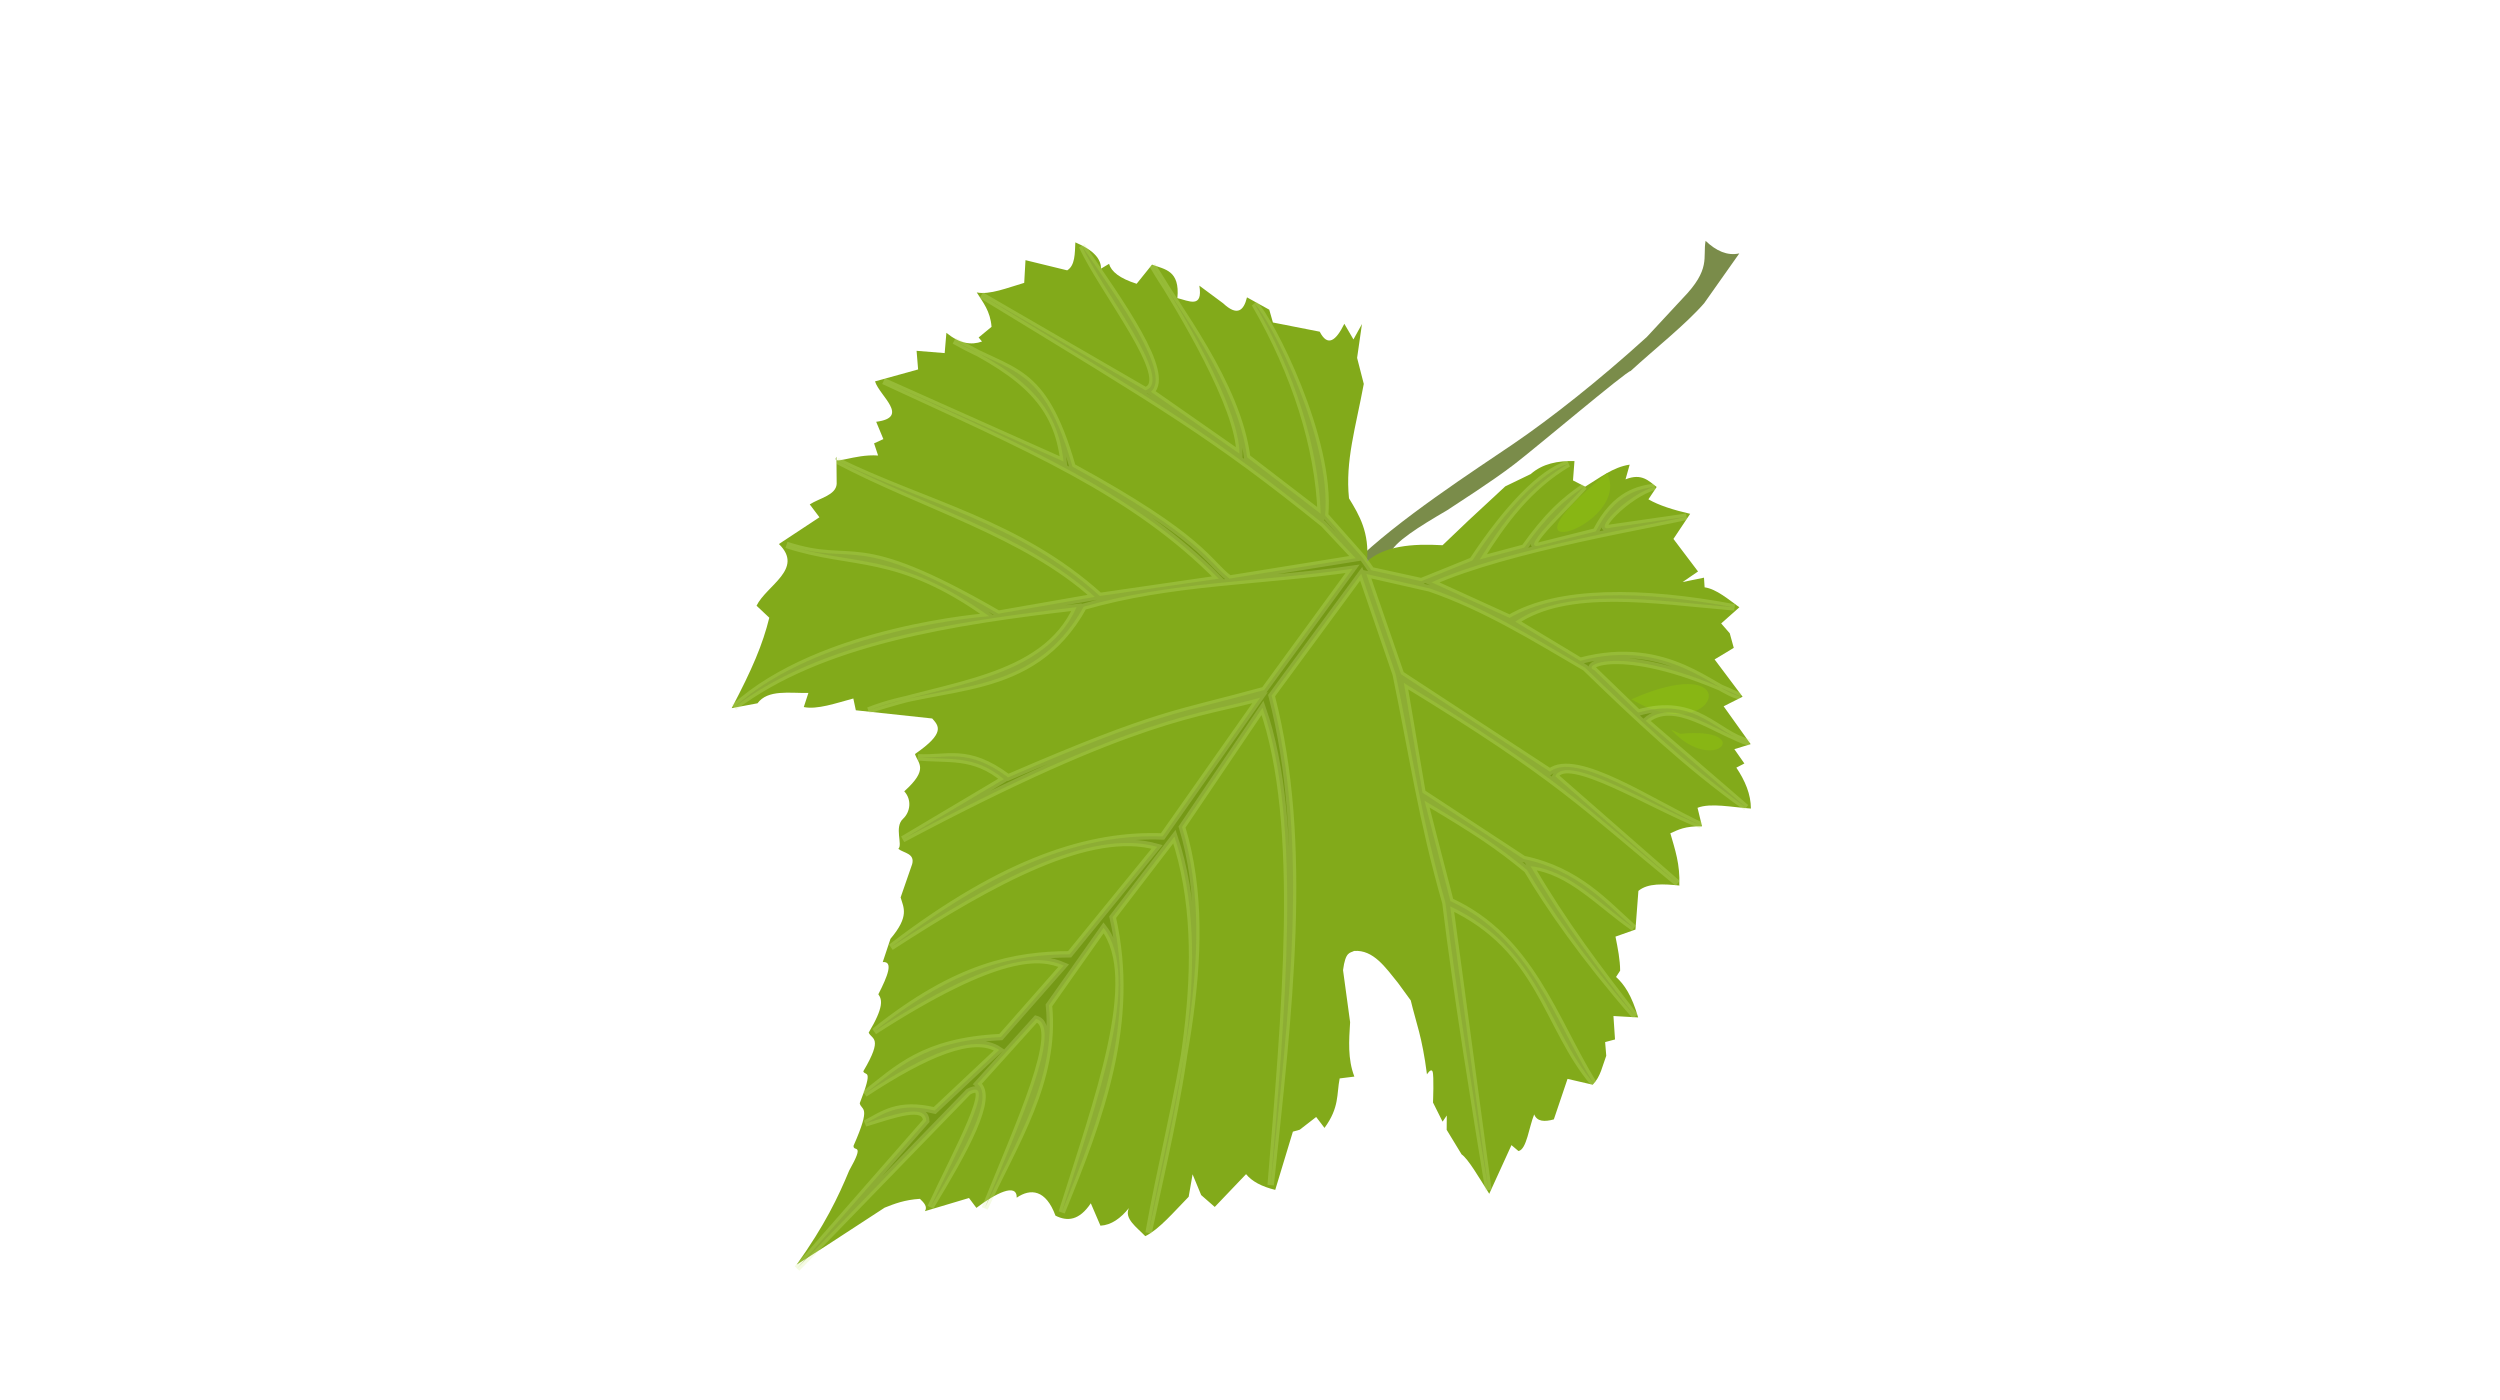 <svg version="1.1" id="Layer_1" xmlns="http://www.w3.org/2000/svg" xmlns:xlink="http://www.w3.org/1999/xlink" viewBox="0 0 768 430" enable-background="new 0 0 768 430" xml:space="preserve">
<filter  id="k">
	<feGaussianBlur  stdDeviation="1.052"></feGaussianBlur>
</filter>
<filter  width="1.475" height="1.699" id="h" y="-.349" x="-.238">
	<feGaussianBlur  stdDeviation="2.202"></feGaussianBlur>
</filter>
<filter  width="1.414" height="1.349" id="g" y="-.175" x="-.207">
	<feGaussianBlur  stdDeviation="2.202"></feGaussianBlur>
</filter>
<filter  width="1.897" height="1.293" id="e" y="-.146" x="-.448">
	<feGaussianBlur  stdDeviation="2.202"></feGaussianBlur>
</filter>
<g transform="translate(-399.66 -262.25)">
	<path fill="#7A8C4A" d="M933.974,340.1c-3.673,0.796-7.099-0.747-10.36-3.864c-0.921,5.198,1.755,8.644-7.058,17.688
		l-11.001,11.852c-14.829,13.468-29.458,24.967-40.949,32.805c-11.493,7.838-35.858,23.534-49.133,36.753
		c8.894,11.699,12.027,8.333,11.192-2.906c1.13-3.575,8.885-8.355,17.571-13.439c3.276-2.199,13.557-8.698,20.582-14.084
		c6.793-5.207,34.589-28.718,35.762-28.683c7.585-6.947,16.863-14.257,22.584-20.807L933.974,340.1z"/>
	<path fill="#82AA1A" d="M819.596,434.708c0.783-8.855-2.328-14.157-5.526-19.378c-1.18-11.501,2.055-21.726,4.542-35.141
		l-2.049-7.998l1.494-10.404l-2.62,4.739l-2.799-4.81c-2.577,5.233-5.112,7.197-7.562,2.427l-14.376-2.825l-1.126-3.935l-6.84-3.79
		c-1.018,4.183-3.046,5.832-7.328,1.829L768.099,350c1.164,7.172-3.292,4.638-6.746,3.832c0.819-8.559-3.895-8.809-7.787-10.292
		l-4.73,5.886c-5.213-1.652-7.796-3.734-8.474-6.125l-2.438,1.46c-0.085-2.762-1.862-5.473-7.916-8.056
		c-0.159,3.455-0.073,7.12-2.507,8.596l-12.809-3.128l-0.395,6.975c-5.121,1.495-10.625,3.751-14.581,2.936
		c1.912,3.06,4.17,5.714,4.546,10.57l-3.962,3.272l1.035,1.238c-3.271,1.174-6.844,0.685-10.941-2.672l-0.527,6.228l-8.629-0.697
		l0.467,5.72l-13.232,3.664c1.337,4.458,10.894,11.052,0.354,12.42l2.208,5.316l-2.859,1.308l1.237,3.733
		c-7.352-0.532-14.471,3.313-12.798,0.374l0.076,8.343c-0.225,3.475-5.239,4.349-8.271,6.299l2.979,3.958l-12.454,8.218
		c7.837,7.648-3.856,12.732-6.871,18.955l3.917,3.683c-2.021,8.224-5.235,15.774-11.555,27.786l7.934-1.497
		c3.157-4.295,9.805-3.083,15.626-3.172l-1.408,4.329c4.139,0.842,9.84-1.192,15.216-2.629l0.771,3.619l23.458,2.521
		c1.99,2.239,4.178,4.406-5.292,10.912c0.902,2.89,4.404,4.571-3.292,11.46c2.388,2.58,1.867,6.37-0.381,8.454
		c-2.771,2.569-0.01,7.935-1.443,9.234c1.731,1.32,5.122,1.382,4.258,4.669l-3.548,10.243c0.9,3.146,2.776,5.739-3.123,12.725
		l-2.371,7.141c3.345-0.314,1.532,4.276-1.349,9.883c1.168,1.621,1.754,3.864-2.963,11.774c0.913,2.157,4.603,1.289-1.66,11.886
		c0.531,1.646,3.306-1.412-1.094,9.816c0.522,2.413,3.697,0.374-1.904,13.068c-0.114,2.078,3.686-1.294-1.342,7.625
		c-3.363,8.099-7.478,16.771-16.133,28.898l8.771-5.61l18.256-11.901c3.017-1.197,6.032-2.397,10.843-2.716
		c1.293,1.222,2.399,2.454,1.527,3.793l13.551-4.048l2.271,3.032c5.866-4.463,12.471-7.795,12.391-3.132
		c4.248-2.942,8.966-2.487,11.902,5.524c3.667,1.842,7.301,1.506,10.857-3.804l2.958,6.885c3.369-0.191,6.202-2.28,8.743-5.404
		c-1.524,3.209,2.369,5.853,5.036,8.623c4.26-2.08,8.833-7.528,13.325-12.103l1.198-6.896l2.642,6.377l4.171,3.644l9.618-10.075
		c1.805,2.227,4.819,3.824,8.961,4.834l5.423-17.891l2.102-0.59l5.049-3.913l2.561,3.357c4.648-6.356,3.688-10.378,4.66-15.204
		l4.515-0.561c-2.084-5.432-1.654-11.08-1.307-16.721l-2.175-15.982c0.765-5.842,2.149-5.2,3.407-5.902
		c5.913-0.399,9.575,4.997,13.466,9.809l3.933,5.399c1.676,7.062,3.467,10.976,4.976,22.718c0,0,1.231-2.025,1.716-0.881
		c0.484,1.15,0.139,9.521,0.139,9.521l2.939,5.88l1.292-1.896l-0.032,4.404l4.589,7.548c1.981,1.327,5.368,7.137,8.491,12.108
		l6.823-14.954l2.156,1.825c2.528-0.501,3.233-7.45,4.826-11.262c0.878,2.216,3.149,2.337,6.036,1.532l4.207-12.445l7.734,1.795
		c2.463-2.525,2.985-5.841,4.159-8.894l-0.343-4.205l3.036-0.809l-0.482-7.198l7.586,0.435c-1.943-6.755-4.29-10.189-6.783-12.431
		l1.253-1.941c-0.004-3.31-0.716-6.881-1.43-10.453l6.137-2.17l0.905-11.879c2.896-2.432,7.732-2.153,12.739-1.632l-0.177-0.082
		c0.301-6.393-1.341-11.082-2.745-15.976c2.378-1.074,4.484-2.263,9.731-2.134l-1.382-5.701c4.008-1.58,10.65-0.162,16.397,0.235
		c-0.007-4.382-1.773-8.539-4.473-12.573l2.466-1.278l-3.075-4.396l5.008-1.547l-8.301-11.621l5.824-2.942l-8.603-11.461
		l5.891-3.551l-1.231-4.472l-2.635-3.029l5.59-4.966c-3.169-2.266-7.078-5.655-10.677-6.127l-0.197-2.97l-6.572,1.347l4.743-3.249
		l-7.554-9.999l5.141-7.714c-5.11-1.179-9.61-2.581-12.822-4.454l2.533-3.796c-2.484-1.87-4.587-4.335-9.568-2.333l1.267-4.52
		c-5.109,0.742-9.254,4.1-13.655,6.76l-3.754-1.916l0.455-5.953c-5.108-0.102-9.783,0.785-13.437,4l-7.816,3.777l-11.273,10.457
		l-7.994,7.627C833.359,429.197,824.938,429.989,819.596,434.708L819.596,434.708z"/>
	<g filter="url(#e)">
		<path opacity="0.952" fill="#89B714" d="M893.351,407.625C855.225,438.495,901.338,423.814,893.351,407.625z"/>
	</g>
	<g filter="url(#g)">
		<path opacity="0.952" fill="#89B714" d="M900.857,477.053C937.369,460.962,927.253,493.037,900.857,477.053z"/>
	</g>
	<g filter="url(#h)">
		<path opacity="0.952" fill="#89B714" d="M915.904,487.688c23.305-2.328,10.763,13.437-2.914-1.291"/>
	</g>
	<g filter="url(#k)">
		<path opacity="0.445" fill="#658314" d="M818.286,433.64l-11.549-13.067c2.087-23.341-16.768-60.183-21.66-64.981
			c12.438,21.345,19.604,44.194,20.31,64.483l-22.596-17.349c-2.907-22.611-21.851-46.329-29.077-58.945
			c8.823,13.831,26.804,43.936,26.687,57.806l-27.142-18.949c6.241-5.806-9.298-27.328-21.222-44.812
			c6.083,13.522,28.747,41.517,19.488,44.316l-50.394-29.206c55.713,33.99,71.104,42.911,105.103,70.283l9.879,10.522l-38.74,6.245
			c-6.694-4.996-7.878-12.404-48.235-34.379c-9.104-31.616-18.422-28.333-36.327-38.658c21.702,10.643,31.612,19.741,33.558,37.057
			l-55.274-24.682c44.453,20.571,76.749,34.104,102.956,60.697l-36.517,5.312c-25.064-22.623-53.668-28.268-80.681-41.548
			c26.905,14.133,57.716,22.521,79.12,41.823l-29.618,5.171c-45.338-26.196-43.394-14.097-65.089-21.146
			c20.439,6.775,33.837,1.602,62.258,21.916c0,0-51.647,3.7-78.33,27.983c26.759-20.288,67.495-26.344,105.199-30.757
			c-10.149,22.662-40.47,23.509-63.964,31.737c22.038-8.891,50.2-3.018,66.152-31.878c26.762-7.779,54.776-7.617,82.584-11.649
			l-27.149,37.238c-26.997,7.456-31.828,6.564-78.655,26.836c-12.544-9.401-18.979-5.594-27.742-6.178
			c9.063,0.947,17.262-1.01,26.415,6.731l-31.053,18.461c72.443-38.511,91.717-38.295,109.764-43.477l-29.945,42.608
			c-21.922-0.803-47.94,6.835-83.441,34.021c31.572-20.476,61.326-36.659,81.756-30.812l-26.868,32.988
			c-16.557,0.128-34.429,3.221-60.017,23.708c38.676-24.879,51.239-23.267,58.202-20.228l-19.322,21.958
			c-23.785,1.142-31.857,9.752-41.82,17.464c18.65-12.277,33.637-18.72,41.313-13.509L686.8,603.404
			c-11.254-2.7-15.822,1.101-21.342,3.977c8.762-2.674,18.534-6.315,18.738-0.798l-39.672,45.341l52.677-54.306
			c9.25-4.922-3.896,18.687-11.688,35.474c10.686-17.633,19.691-33.834,14.438-37.891l17.996-19.951
			c8.484,2.449-5.43,32.52-15.779,58.193c9.236-20.1,22.032-39.285,19.728-62.345l16.793-23.821
			c11.976,15.508-2.01,52.758-12.863,87.386c11.87-29.012,22.998-58.157,15.642-90.665l18.973-24.742
			c12.587,37.773,0.439,82.272-7.945,121.728c7.066-40.197,22.122-85.576,10.282-124.676l24.732-36.61
			c12.528,35.828,6.688,94.813,2.5,146.613c5.564-53.019,12.086-104.572,0.283-150.367l27.519-37.422l10.597,30.828
			c5.347,25.757,7.921,44.46,15.28,70.25c3.372,27.93,9.398,64.816,13.217,88.241l-11.743-87.149
			c27.804,13.051,29.468,37.097,44.03,54.325c-12.036-19.446-19.295-44.646-43.955-55.944l-7.965-30.831
			c16.484,9.817,22.364,13.756,31.491,21.249c6.522,11.022,17.349,26.757,33.24,44.988c-11.035-14.221-22.004-28.673-32.142-46.129
			c12.205,1.357,21.116,11.682,31.688,18.96c-8.521-7.537-17.039-17.664-33.834-21.178l-31.063-20.385l-5.718-33.699
			c48.15,29.396,54.905,37.635,84.1,61.558l-37.591-32.898c3.391-7.356,29.233,8.967,44.798,15.11
			c-15.032-6.917-38.362-22.854-46.44-16.529l-45.756-29.941l-10.63-30.757l19.499,4.437c17.083,5.888,32.224,15.317,47.727,24.37
			c15.126,14.687,31.444,30.173,49.412,42.906L905.205,483.7c8.766-7.53,21.571,3.556,31.896,6.671
			c-10.459-2.671-16.131-14.315-34.187-9.216l-13.572-13.121c-4.236-1.438,9.259-8.597,44.854,8.115
			c-7.692-1.41-22.036-18.145-49.08-10.899l-19.945-12.025c15.962-10.912,42.41-6.512,67.302-4.384
			c-28.223-5.338-54.108-5.566-69.054,3.224l-23.962-10.919c23.36-10.466,69.868-18.018,78.277-20.17l-23.337,3.374
			c-6.244,1.73,5.266-10.261,13.565-12.561c-4.51,0.634-12.037,1.808-18.074,13.691l-16.668,4.168
			c-7.861,2.598,6.709-10.752,13.093-17.897c-6.362,4.312-11.363,8.893-18.392,18.719l-13.676,3.642
			c7.097-11.365,15.032-22.252,27.195-29.398c-8.357,2.499-19.009,13.901-29.485,29.736l-15.663,6.337l-15.339-3.358L818.286,433.64
			z"/>
		<path opacity="0.244" fill="none" stroke="#D7F08F" stroke-width="1.976" d="M818.286,433.64l-11.549-13.067
			c2.087-23.341-16.768-60.183-21.66-64.981c12.438,21.345,19.604,44.194,20.31,64.483l-22.596-17.349
			c-2.907-22.611-21.851-46.329-29.077-58.945c8.823,13.831,26.804,43.936,26.687,57.806l-27.142-18.949
			c6.241-5.806-9.298-27.328-21.222-44.812c6.083,13.522,28.747,41.517,19.488,44.316l-50.394-29.206
			c55.713,33.99,71.104,42.911,105.103,70.283l9.879,10.522l-38.74,6.245c-6.694-4.996-7.878-12.404-48.235-34.379
			c-9.104-31.616-18.422-28.333-36.327-38.658c21.702,10.643,31.612,19.741,33.558,37.057l-55.274-24.682
			c44.453,20.571,76.749,34.104,102.956,60.697l-36.517,5.312c-25.064-22.623-53.668-28.268-80.681-41.548
			c26.905,14.133,57.716,22.521,79.12,41.823l-29.618,5.171c-45.338-26.196-43.394-14.097-65.089-21.146
			c20.439,6.775,33.837,1.602,62.258,21.916c0,0-51.647,3.7-78.33,27.983c26.759-20.288,67.495-26.344,105.199-30.757
			c-10.149,22.662-40.47,23.509-63.964,31.737c22.038-8.891,50.2-3.018,66.152-31.878c26.762-7.779,54.776-7.617,82.584-11.649
			l-27.149,37.238c-26.997,7.456-31.828,6.564-78.655,26.836c-12.544-9.401-18.979-5.594-27.742-6.178
			c9.063,0.947,17.262-1.01,26.415,6.731l-31.053,18.461c72.443-38.511,91.717-38.295,109.764-43.477l-29.945,42.608
			c-21.922-0.803-47.94,6.835-83.441,34.021c31.572-20.476,61.326-36.659,81.756-30.812l-26.868,32.988
			c-16.557,0.128-34.429,3.221-60.017,23.708c38.676-24.879,51.239-23.267,58.202-20.228l-19.322,21.958
			c-23.785,1.142-31.857,9.752-41.82,17.464c18.65-12.277,33.637-18.72,41.313-13.509L686.8,603.404
			c-11.254-2.7-15.822,1.101-21.342,3.977c8.762-2.674,18.534-6.315,18.738-0.798l-39.672,45.341l52.677-54.306
			c9.25-4.922-3.896,18.687-11.688,35.474c10.686-17.633,19.691-33.834,14.438-37.891l17.996-19.951
			c8.484,2.449-5.43,32.52-15.779,58.193c9.236-20.1,22.032-39.285,19.728-62.345l16.793-23.821
			c11.976,15.508-2.01,52.758-12.863,87.386c11.87-29.012,22.998-58.157,15.642-90.665l18.973-24.742
			c12.587,37.773,0.439,82.272-7.945,121.728c7.066-40.197,22.122-85.576,10.282-124.676l24.732-36.61
			c12.528,35.828,6.688,94.813,2.5,146.613c5.564-53.019,12.086-104.572,0.283-150.367l27.519-37.422l10.597,30.828
			c5.347,25.757,7.921,44.46,15.28,70.25c3.372,27.93,9.398,64.816,13.217,88.241l-11.743-87.149
			c27.804,13.051,29.468,37.097,44.03,54.325c-12.036-19.446-19.295-44.646-43.955-55.944l-7.965-30.831
			c16.484,9.817,22.364,13.756,31.491,21.249c6.522,11.022,17.349,26.757,33.24,44.988c-11.035-14.221-22.004-28.673-32.142-46.129
			c12.205,1.357,21.116,11.682,31.688,18.96c-8.521-7.537-17.039-17.664-33.834-21.178l-31.063-20.385l-5.718-33.699
			c48.15,29.396,54.905,37.635,84.1,61.558l-37.591-32.898c3.391-7.356,29.233,8.967,44.798,15.11
			c-15.032-6.917-38.362-22.854-46.44-16.529l-45.756-29.941l-10.63-30.757l19.499,4.437c17.083,5.888,32.224,15.317,47.727,24.37
			c15.126,14.687,31.444,30.173,49.412,42.906L905.205,483.7c8.766-7.53,21.571,3.556,31.896,6.671
			c-10.459-2.671-16.131-14.315-34.187-9.216l-13.572-13.121c-4.236-1.438,9.259-8.597,44.854,8.115
			c-7.692-1.41-22.036-18.145-49.08-10.899l-19.945-12.025c15.962-10.912,42.41-6.512,67.302-4.384
			c-28.223-5.338-54.108-5.566-69.054,3.224l-23.962-10.919c23.36-10.466,69.868-18.018,78.277-20.17l-23.337,3.374
			c-6.244,1.73,5.266-10.261,13.565-12.561c-4.51,0.634-12.037,1.808-18.074,13.691l-16.668,4.168
			c-7.861,2.598,6.709-10.752,13.093-17.897c-6.362,4.312-11.363,8.893-18.392,18.719l-13.676,3.642
			c7.097-11.365,15.032-22.252,27.195-29.398c-8.357,2.499-19.009,13.901-29.485,29.736l-15.663,6.337l-15.339-3.358L818.286,433.64
			z"/>
	</g>
</g>
</svg>
